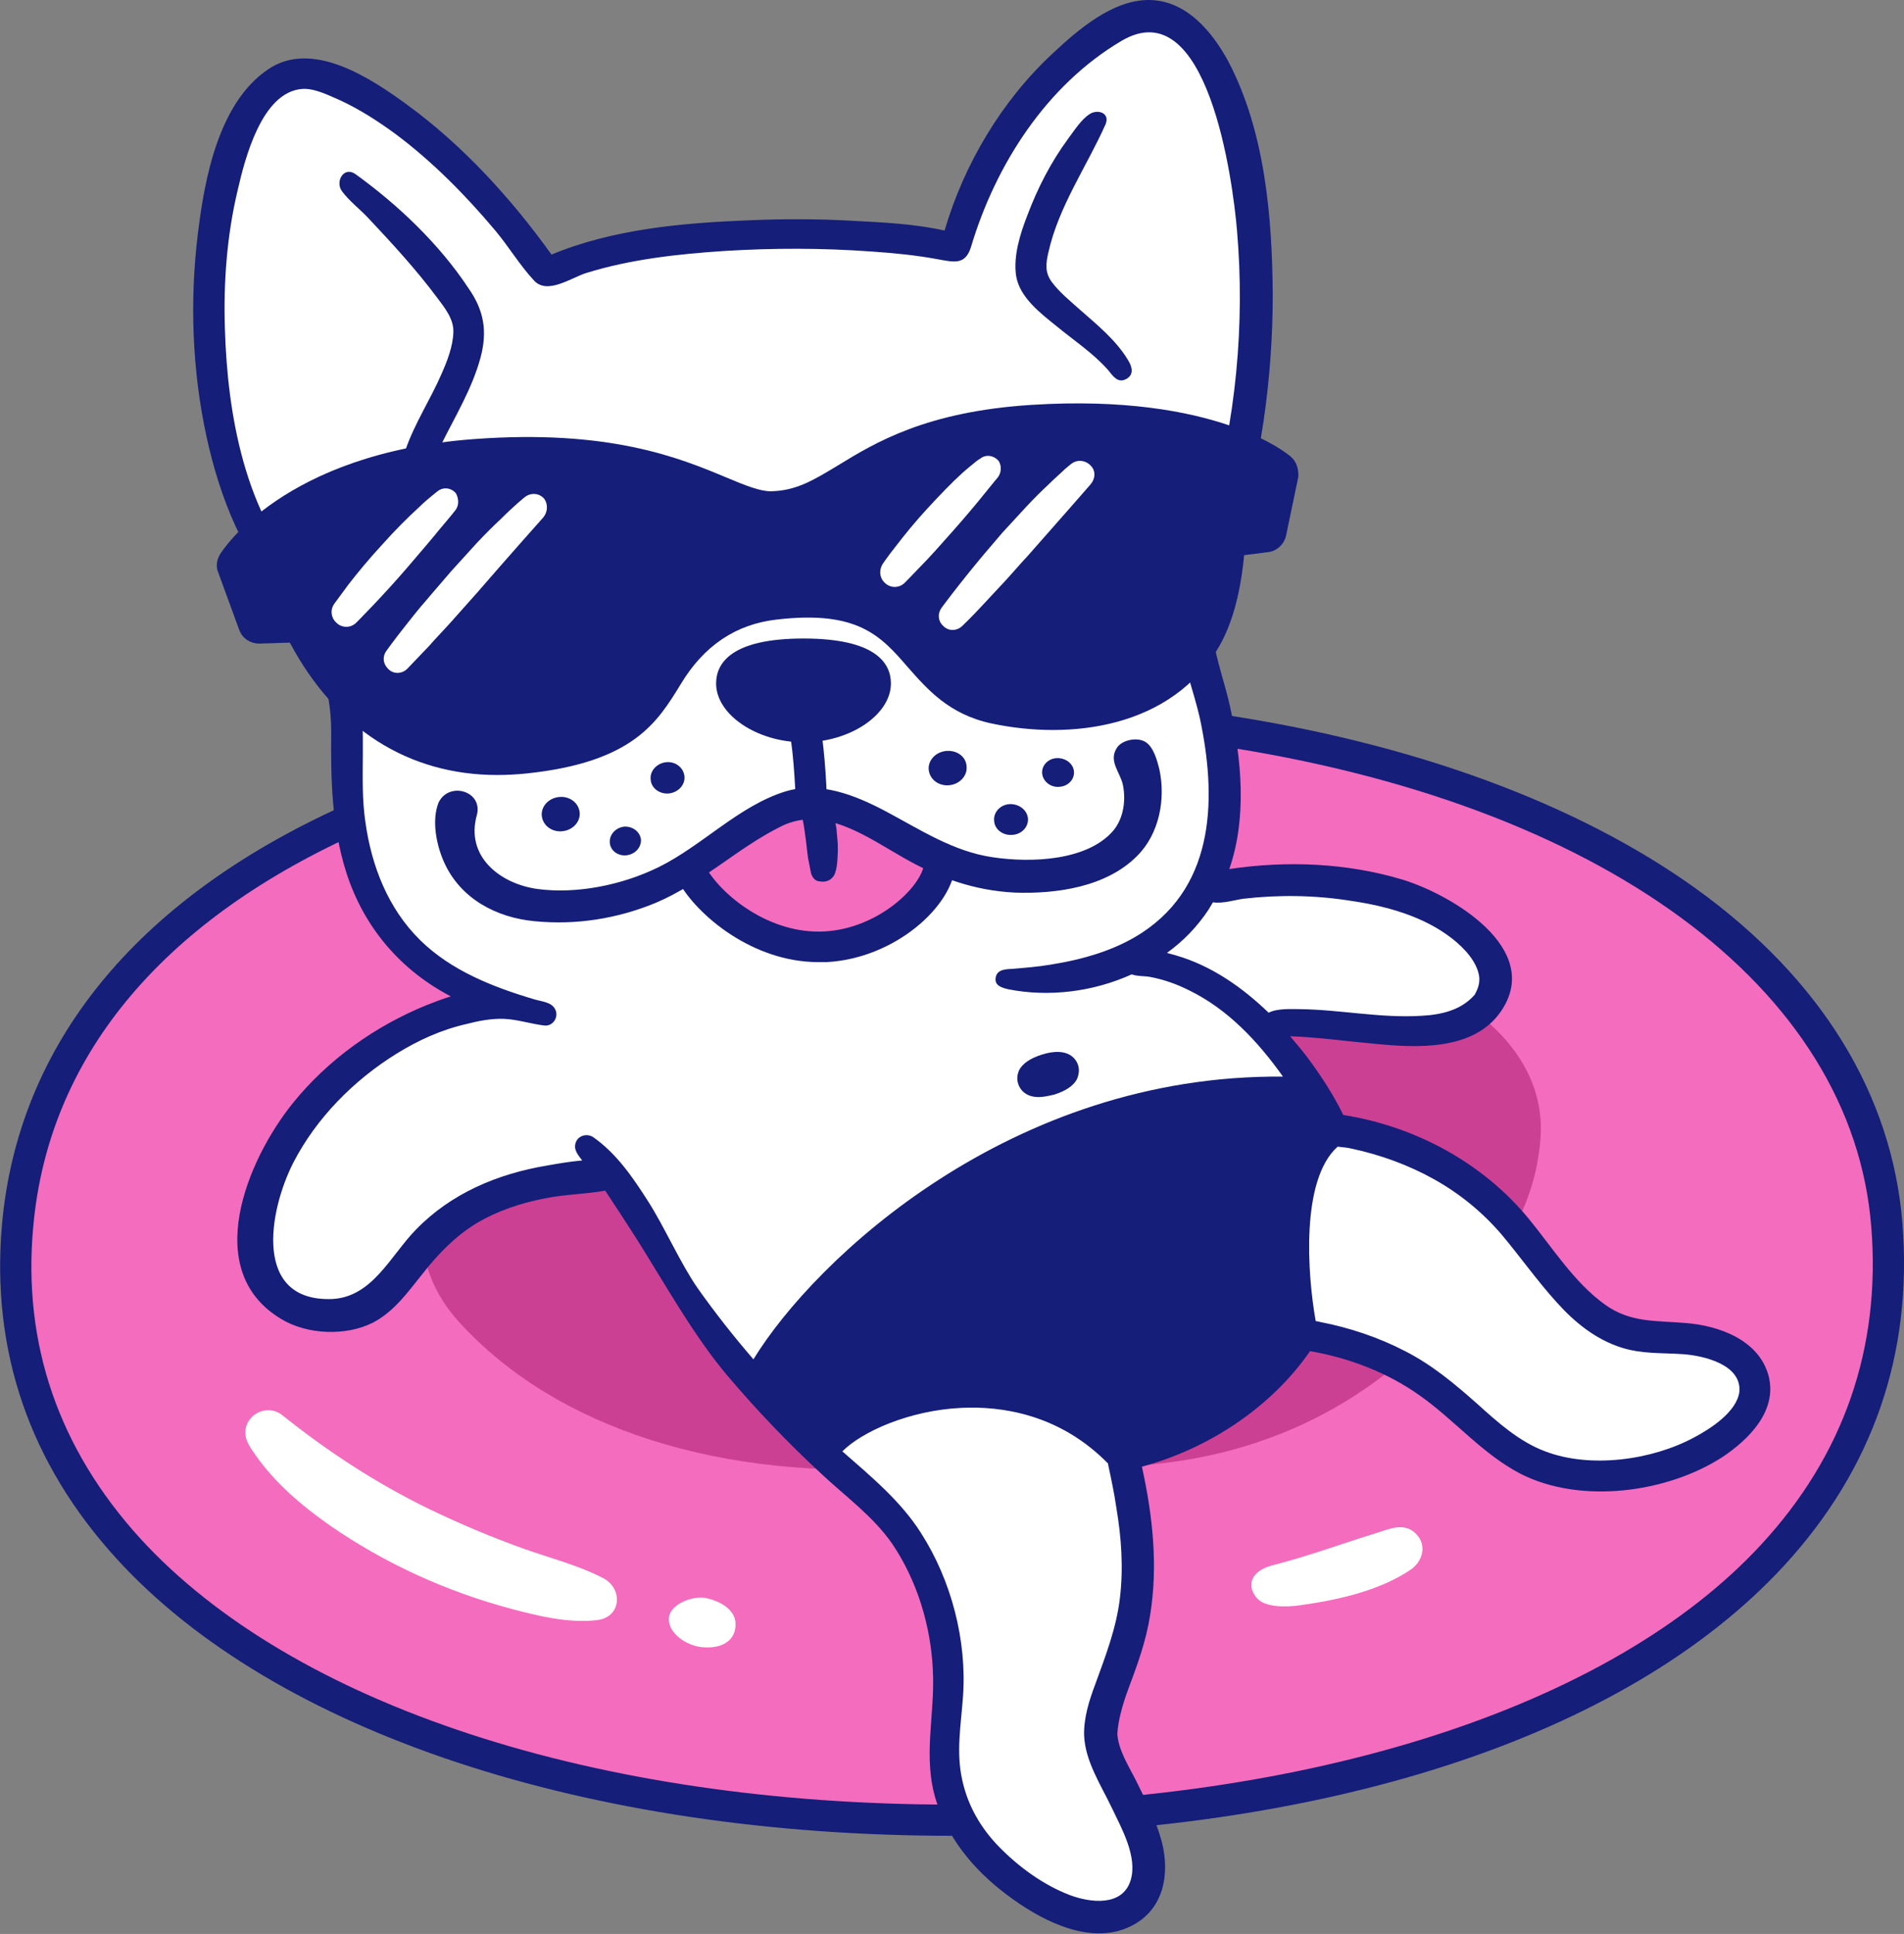 <?xml version="1.0" encoding="utf-8"?>
<!-- Generator: Adobe Illustrator 23.0.2, SVG Export Plug-In . SVG Version: 6.00 Build 0)  -->
<svg version="1.1" xmlns="http://www.w3.org/2000/svg" xmlns:xlink="http://www.w3.org/1999/xlink" x="0px" y="0px"
	 viewBox="0 0 372.5 378.3" style="enable-background:new 0 0 372.5 378.3;" xml:space="preserve">
<rect x="0" y="0" width="372.5" height="378.3" fill="#808080" stroke="none"/>
<style type="text/css">
	.st0{fill:#F46CBD;}
	.st1{fill:#CC4093;}
	.st2{fill:#151E79;}
	.st3{fill:#FFFFFF;}
</style>
<g id="bg">
</g>
<g id="art">
	<g>
		<path class="st0" d="M186.3,357.1c-70.8,0-131.3-20-161.9-53.5c-16.8-18.3-24.2-39.9-22-64c2.1-22.9,13.8-44.4,33.1-60.3
			c9-7.4,22.5-17.1,36-21.3c15.8-4.9,32.7-6.7,49.1-8.3l1.9-0.2c19.2-2,39-4,58.6-5.6c4.3-0.3,8.7-0.8,13.3-1.3
			c9.7-1,19.7-2.1,29.4-2.1c5.8,0,11,0.4,15.6,1.2c39.4,6.6,68.4,17.3,91.4,33.9c23.9,17.2,37.5,39.4,39.4,64
			c1.9,24.9-5.7,46.9-22.7,65.3C316.8,338.1,258.1,357.1,186.3,357.1z"/>
		<path class="st1" d="M180,287c-39.1,3-71.4-7.8-90.1-28.3c-10.3-11.2-8.8-25.1-2.9-40.8c5-13.2,21.2-3.4,33-13.2
			c5.5-4.5-11.6-32.5-3.3-35.1c9.7-3,20.1-4.1,30.1-5.1l1.2-0.1c11.8-1.2,23.9-2.5,35.9-3.4c2.6-0.2,5.3-0.5,8.1-0.8
			c5.9-0.6,12.1-1.3,18-1.3c3.6,0,2.1,23,5,23.4c24.1,4,48,3.5,64,10.2c12.2,5.1,23.4,15.8,22.4,30c-1.1,15.3-9.4,25.3-19.8,36.6
			c-15.5,16.7-38.1,28.3-68.1,27.8C206.4,286.7,187.7,287,180,287z"/>
		<path class="st2" d="M186.3,359.1c-71.3,0-132.4-20.2-163.4-54.1C5.7,286.2-1.8,264.1,0.4,239.4c3.2-35.1,26.1-63.3,66.4-81.6
			c1.5-0.7,3.3,0,4,1.5c0.7,1.5,0,3.3-1.5,4C31.1,180.7,9.4,207.2,6.5,240c-2.1,22.9,5,43.4,20.9,60.9
			c29.9,32.7,89.3,52.1,158.9,52.1c69.6,0,128.8-19,158.2-50.8c16.2-17.5,23.5-38.5,21.6-62.2c-3.7-46.9-52.8-83-128.3-94.2
			c-1.7-0.2-2.8-1.8-2.6-3.5c0.2-1.7,1.8-2.8,3.5-2.6c37.7,5.6,70,17.5,93.2,34.2c24.4,17.6,38.3,40.2,40.3,65.5
			c2,25.5-5.8,48-23.2,66.9C318,339.9,258.7,359.1,186.3,359.1z"/>
		<path class="st3" d="M214.8,376.3c-4.4,0-9.8-2.2-15.6-6.2c-7.4-5.2-12.2-11.3-14.4-18.2c-1.6-5.2-1.3-10.2-0.9-15.6
			c0.2-3.1,0.5-6.4,0.3-9.7c-0.5-9.5-3.5-18.6-8.4-25.8c-2.8-4.1-6.6-7.3-10.2-10.5c-1.3-1.1-2.6-2.3-3.9-3.4
			c-6.7-6.2-12.7-12.6-18.1-18.9c-4.9-5.9-9.4-13.2-13.7-20.3c-1.4-2.3-2.7-4.5-4.1-6.6c-2-3.2-4-6.3-6-9.2l-0.7-1.1l-1.3,0.2
			c-1.7,0.3-3.4,0.5-5.2,0.6c-2.1,0.2-4.3,0.4-6.5,0.9c-5.6,1.2-10.2,2.9-14.1,5.2c-3.8,2.3-7.3,5.5-11,10.1l-1,1.3
			c-2.4,3.1-4.8,6.2-8.1,7.9c-2.1,1.1-4.6,1.7-7.3,1.7c-3.2,0-6.3-0.8-8.7-2.3c-4-2.4-6.5-5.9-7.3-10.4c-1.6-9.2,3.9-21,10-28.7
			c6.5-8.1,15.3-14.5,25.5-18.7c1.5-0.6,3-1.2,4.6-1.7l4.6-1.5l-4.3-2.3c-9.6-5.1-16.3-13.1-19.5-23.2c-2.7-8.6-2.9-17.6-2.8-26.7
			c0.1-9.1-2.9-17.9-8.7-26.2l-0.1-0.1l-0.1-0.1c-7.3-7.3-12.5-18-15.5-31.8C39.7,72.5,39.1,59,40.7,46c1.4-11.2,4.1-24.8,12.8-30.8
			c1.8-1.2,3.8-1.8,6-1.8c7,0,15.2,5.9,19.1,8.8C88.4,29.4,97.7,39,106.2,51l0.9,1.3l1.5-0.6c11.8-4.9,25.7-6.1,37.8-6.5
			c2.9-0.1,5.9-0.2,8.7-0.2c3.9,0,7.8,0.1,11.6,0.3c5.5,0.3,11.8,0.6,17.6,1.9l1.8,0.4l0.5-1.8c3.8-12.9,11-24.9,20.5-33.7
			C211,8.5,217.9,2,224.6,2c6.7,0,11.2,6,13.9,11c7.5,14.2,8.4,32.4,8.5,44.7c0,8.2-0.6,16.4-1.8,24.3c-1,6.7-2.1,14.3-4.9,20.9
			l-0.4,0.9c-2.6,6.3-5.9,14.1-4.7,21.2c0.5,2.6,1.2,5.2,1.9,7.7c0.5,1.8,1.1,3.8,1.5,5.6c2.8,12.9,2.8,22.7,0,30.9l-1.1,3.2
			l3.3-0.5c4.2-0.6,8.4-1,12.5-1c7.3,0,14.2,1,20.6,3c6.2,1.9,16.9,7.5,19.3,14.6c1,2.7,0.5,5.4-1.4,8.1c-2.7,4-7.7,5.9-15.3,5.9
			c-2.6,0-5.2-0.2-7.2-0.4c-1.5-0.1-2.9-0.3-4.4-0.5c-4.1-0.5-8.3-0.9-12.6-1.1l-4.6-0.2l3,3.5c1.1,1.3,2.1,2.6,3.1,3.8
			c2.8,3.7,5.2,7.4,7,11.2l0.5,0.9l1,0.2c13.8,2.2,26.5,9.3,34.9,19.5c1.3,1.5,2.5,3.1,3.7,4.7c3.4,4.5,7,9.2,11.7,12.6
			c4.6,3.3,9.3,3.5,13.8,3.8c1,0.1,2,0.1,3,0.2c2.9,0.2,12.4,1.6,14.4,8.8c1.7,6.2-4.4,11.2-8.2,13.7c-6.2,4-14.7,6.4-22.7,6.4
			c0,0,0,0,0,0c-5.5,0-10.6-1.1-14.8-3.2c-4.4-2.2-7.9-5.4-11.8-8.8c-2.4-2.2-5-4.4-7.7-6.4c-6.3-4.5-14.2-7.7-22.3-9l-1.3-0.2
			l-0.7,1.1c-7.1,10.3-18.7,18.3-31.7,21.8l-1.9,0.5l0.4,1.9c2.4,11.2,2.9,20.2,1.6,28.4c-0.8,4.7-2.3,9-4.2,14.1
			c-1.4,3.8-2.2,7-2.3,9.4c0.2,3.2,1.7,6,3,8.5c0.3,0.6,0.6,1.1,0.8,1.6l0.2,0.4c1.8,3.6,3.6,7.3,4.6,11.1
			c0.6,2.4,2.1,10.6-4.9,14.1C218.6,375.9,216.8,376.3,214.8,376.3z"/>
		<path class="st0" d="M136,171.3c4.4,5.8,15.9,14.3,25.1,13.9c16.6-0.7,23-16.9,23-16.9s-12.3-10.7-21.7-10.8
			C152.9,157.4,136,171.3,136,171.3z"/>
		<path class="st2" d="M93.3,159.4C93.3,159.3,93.8,157.3,93.3,159.4c-2.3,8.1,4.5,13.5,11.9,14.5c7.5,1,16.4-0.7,23.7-4.3
			c8.5-4.2,15.7-12,24.8-14.8c6.7-2,13.5,0.7,19.4,3.8c6.8,3.6,13.4,8,21.2,9.1c7.4,1.1,18.3,0.7,23.4-5.1c2.1-2.4,2.6-6,2-9
			c-0.5-2.5-2.9-4.7-1.2-7.3c1-1.6,4.1-2.2,5.7-1.1c1.5,1,2.2,3.6,2.6,5.2c1.3,5.9,0,12.7-4.3,17c-6,6.1-15.8,7.5-24,7.2
			c-7.9-0.4-14.9-2.9-21.7-6.8c-7.1-4-15.5-10.3-23.9-6.2c-8.7,4.3-15.6,11.2-24.6,15c-7.5,3.1-15.6,4.4-23.7,3.6
			c-7.5-0.7-14.5-4.4-17.7-11.5c-1.5-3.3-2.5-8.2-1.1-11.7C87.8,152.8,94.5,154.7,93.3,159.4z"/>
		<path class="st2" d="M158.7,160.1c-1.6,0-3-1.3-3-2.9c0-0.1-0.3-9.6-1.3-14.4c-0.3-1.7,0.7-3.3,2.4-3.6c1.7-0.3,3.3,0.7,3.6,2.4
			c1.1,5.3,1.4,15,1.4,15.4c0.1,1.7-1.3,3.1-2.9,3.2C158.8,160.1,158.7,160.1,158.7,160.1z"/>
		<path class="st2" d="M160.1,188.2c-12.8,0-23.7-9.1-27.4-15.8c-0.8-1.5-0.3-3.3,1.2-4.1c1.5-0.8,3.3-0.3,4.1,1.2
			c3,5.5,12.5,13.3,23.3,12.7c10.9-0.6,19.3-9.2,19.5-13.4c0.1-1.7,1.5-3,3.2-2.9c1.7,0.1,3,1.5,2.9,3.2
			c-0.4,8.1-11.8,18.4-25.2,19.1C161.1,188.2,160.6,188.2,160.1,188.2z"/>
		<path class="st2" d="M158.7,170.9c0,0-0.2-0.8-0.4-2c-0.3-1.2-0.4-2.7-0.6-4.3c-0.2-1.5-0.4-3-0.6-4c-0.1-0.5-0.2-0.9-0.2-1.1
			c0-0.2-0.1-0.3-0.1-0.3l-0.2-0.7c-0.4-1.6,0.6-3.1,2.2-3.5c1.3-0.3,2.6,0.4,3.2,1.5c0,0,0.1,0.3,0.4,0.7c0.2,0.5,0.4,1.1,0.6,1.8
			c0.2,0.7,0.4,1.5,0.5,2.3c0.2,0.8,0.2,1.7,0.3,2.6c0.2,1.7,0.1,3.4,0,4.7c-0.1,1.3-0.4,2.1-0.4,2.1c-0.4,1.3-1.7,2-3,1.7
			C159.6,172.4,159,171.8,158.7,170.9L158.7,170.9z"/>
		<g>
			<path class="st2" d="M170.2,133.7c0,3.4-5.8,7.5-13,7.5s-13-4.1-13-7.5c0-3.4,5.8-4.7,13-4.7S170.2,130.3,170.2,133.7z"/>
			<path class="st2" d="M157.2,145.2c-9.1,0-17.1-5.4-17.1-11.5c0-4,3-8.8,17.1-8.8c14.1,0,17.1,4.8,17.1,8.8
				C174.3,139.8,166.3,145.2,157.2,145.2z M148.6,134.1c1.1,1.1,4.1,3,8.5,3c4.4,0,7.4-1.8,8.5-3c-1.2-0.5-3.8-1.1-8.5-1.1
				S149.8,133.6,148.6,134.1z M166.4,134.5L166.4,134.5L166.4,134.5z M166.2,133.4L166.2,133.4L166.2,133.4z M148.2,133.4"/>
		</g>
		<path class="st2" d="M252.5,89.3c-0.6-0.5-14.6-12.4-50.7-10.1c-20.6,1.3-30.6,7.4-37.8,11.8c-4.8,2.9-8.2,5-13.2,5.1
			c-2.1,0-4.9-1.1-8.7-2.7c-9.1-3.8-22.8-9.5-49.5-7.5c-37.2,2.8-49.1,21.8-49.6,22.6c-0.6,1.1-0.8,2.3-0.3,3.5l4.1,11.2
			c0.6,1.7,2.2,2.7,4,2.7l5.9-0.2c9,16.9,23.2,25.9,40.6,25.9c1.8,0,3.7-0.1,5.7-0.3c20.9-2.2,25.6-10,30.2-17.5
			c4.5-7.5,10.8-11.7,18.7-12.6c16-1.9,20.5,3.3,25.7,9.3c3.8,4.3,8,9.2,16.3,11c15.4,3.3,35.3,1,44.7-15.2
			c3.3-5.8,4.4-13.3,4.8-17.7l4.7-0.6c1.7-0.2,3.1-1.5,3.5-3.2l2.4-11.5C254.1,91.7,253.6,90.2,252.5,89.3z"/>
		<g>
			<path class="st2" d="M105.7,200.4C105.6,200.4,105.6,200.4,105.7,200.4L105.7,200.4z"/>
			<path class="st2" d="M106.4,200.5c-0.5-0.1-0.7-0.1-0.8-0.1C105.9,200.4,107.1,200.6,106.4,200.5z"/>
			<path class="st2" d="M206.7,63.8c3.4,2.8,7.2,5.3,10.1,8.6c0.9,1.1,1.9,2.7,3.6,1.7c1.6-0.9,1-2.6,0.2-3.8
				c-2.3-3.8-6-6.8-9.3-9.7c-1.9-1.7-4-3.4-5.5-5.4c-1.4-1.9-1.2-3.6-0.7-5.8c2-9,7.5-16.8,11.2-25.1c0.9-2.2-1.5-3-3.1-2
				c-1.7,1.1-3,3.2-4.2,4.8c-3.4,4.6-6,9.7-8,15c-1.4,3.6-2.8,8-2.2,11.9C199.5,58.2,203.6,61.3,206.7,63.8z"/>
			<path class="st2" d="M69.6,34.1c-2.3-1.7-4.1,1.4-2.7,3.3c1.4,1.9,3.5,3.5,5.1,5.2c4.7,5,9.4,10.1,13.5,15.6
				c1.5,2,3.3,4.2,3.2,6.8c-0.1,2.8-1.2,5.6-2.3,8.1c-2.2,5.1-5.3,9.7-7.1,15c-0.8,2.2-4.2,11.8,1.5,10.9c2.5-0.4,2.5-3.3,3-5.2
				c0.6-2.3,1.4-4.5,2.4-6.6c2.8-5.7,6.1-11,7.8-17.2c1.4-5.2,0.7-9.3-2.4-13.7C85.9,47.7,77.9,40.1,69.6,34.1z"/>
			<path class="st2" d="M346,269.1c-1.9-7-9.7-9.8-16.2-10.3c-5.7-0.5-10.8,0-15.8-3.6c-6.1-4.4-10.3-11.2-15-16.9
				c-9-10.9-22.2-18-36.2-20.2c-2-4.1-4.5-7.9-7.2-11.5c-1-1.3-2.1-2.6-3.2-3.9c5.6,0.2,11.2,1,16.8,1.5c8.2,0.8,19.1,1.3,24.4-6.3
				c8.5-12.3-9.7-22.9-19.1-25.8c-10.9-3.3-22.7-3.8-34-2.1c3.5-10.1,2.4-21.5,0.1-32c-1-4.4-2.6-8.8-3.3-13.3
				c-1.2-6.9,2.3-14.8,4.9-21c2.8-6.6,3.9-14.3,5-21.3c1.2-8.2,1.8-16.4,1.8-24.7c-0.1-15.2-1.5-32-8.7-45.7
				C237.1,6.1,232,0,224.7,0c-7.1,0-13.9,5.9-18.8,10.5c-9.9,9.2-17.3,21.6-21.1,34.6c-5.8-1.3-12-1.6-17.9-1.9
				c-6.8-0.4-13.7-0.4-20.5-0.1c-12.8,0.5-26.5,1.7-38.5,6.7C100,38.8,90.6,28.5,79.8,20.6c-7.1-5.2-18.7-13-27.4-7
				C42.7,20.2,40,35.1,38.7,45.8c-1.6,13.1-1.1,26.7,1.7,39.6c2.6,11.9,7.3,24.1,16,32.8c5.3,7.5,8.4,15.9,8.4,25
				c-0.1,9.2,0.1,18.4,2.9,27.3c3.5,11.1,10.9,19.4,20.5,24.4c-1.6,0.5-3.2,1.1-4.7,1.7c-10.1,4.1-19.4,10.7-26.3,19.3
				c-8.9,11.1-17.9,32.7-2.2,42.1c5.1,3.1,12.7,3.4,18,0.7c4.2-2.2,6.9-6.1,9.8-9.7c3-3.8,6.3-7.2,10.4-9.7c4.2-2.5,8.8-4,13.5-4.9
				c3.9-0.8,7.9-0.8,11.7-1.5c2,3,4,6.1,6,9.2c5.5,8.7,11.3,19.2,18,27.1c5.7,6.7,11.8,13.1,18.3,19.1c4.7,4.4,10.1,8.3,13.8,13.6
				c4.9,7.2,7.6,16.1,8,24.7c0.5,8.8-2.1,17.1,0.7,25.8c2.6,8.1,8.3,14.4,15.1,19.2c6.3,4.5,15.5,9,23.1,5.1
				c6.3-3.2,7.5-10.1,5.9-16.4c-1.1-4.2-3.1-8-5-11.9c-1.4-2.8-3.5-6-3.7-9.2c0.1-2.6,1.1-6,2.1-8.7c1.8-4.8,3.5-9.4,4.3-14.5
				c1.6-9.7,0.5-19.6-1.6-29.1c13-3.5,25.3-11.6,32.9-22.6c7.6,1.3,15.2,4.2,21.5,8.7c6.8,4.8,12.2,11.4,19.7,15.3
				c11.8,6,28.7,3.7,39.5-3.3C342.1,281.6,347.8,276,346,269.1z M243.3,175.8c6.9-0.8,14-0.7,20.9,0.4c6.9,1,14.3,3,19.9,7.4
				c2.3,1.8,4.9,4.5,5.3,7.5c0.1,1.2-0.2,2.2-0.8,3.3c0,0.1-0.2,0.3-0.2,0.3c-2.6,2.9-6.4,3.8-10.3,4c-8,0.5-15.8-1.2-23.8-1.3
				c-1.5,0-4.4-0.2-6.1,0.7c-5.2-5-11.2-9.2-18.1-11.2c-0.4-0.1-1-0.3-1.8-0.5c3.2-2.3,5.9-5.1,8.1-8.4c0.3-0.5,0.6-1,0.9-1.5
				C239.3,176.8,241.7,176,243.3,175.8z M136.5,252c-3.4-4.9-6.5-12-9.7-17c-3-4.7-6.2-9.4-10.8-12.6c-1.5-0.9-3.5,0-3.5,1.9
				c0,0.9,0.7,1.8,1.4,2.7c-2.3,0.2-4.7,0.6-6.9,1c-9.6,1.6-18.7,5.4-25.6,12.5c-5,5.1-8.5,13.2-16.4,13.6
				c-15.5,0.6-12.5-17.1-7.6-26.7c4.5-8.7,11.8-16.1,20.2-21.3c4.2-2.6,8.8-4.7,13.7-5.8c2.3-0.6,4.9-1.1,7.3-1
				c2.6,0.1,5.3,1,7.9,1.3c1.7,0.2,2.9-1.7,2.1-3.2c-0.7-1.4-2.7-1.5-4-1.9c-8.1-2.4-16.3-5.6-22.4-11.6c-6.3-6.2-9.5-14.5-10.7-23
				c-1.3-8.7,0.4-17.8-1.4-26.4c-1.5-7.3-5-15.6-10.2-21.1C47.9,100.6,44.5,81.1,44,64.3c-0.3-9.1,0.4-18.3,2.5-27.1
				c1.4-6.1,4.7-19.2,12.6-19.8c2.4-0.2,5.3,1.3,7.4,2.2c3.9,1.8,7.6,4.2,11,6.7c7.2,5.4,13.6,11.9,19.4,18.8
				c2.6,3.1,4.8,6.8,7.6,9.8c2.6,2.8,7.3-0.6,10.2-1.5c8.7-2.7,17.9-3.7,26.9-4.3c9.6-0.6,19.3-0.6,28.9,0.1
				c4.3,0.3,8.6,0.7,12.9,1.5c3.3,0.6,5.5,1.2,6.6-2.5c4.8-16,14.7-31.5,29.4-40.2c16.9-10,21.8,27.5,22.6,37
				c1.6,18.4-0.2,37.4-5.4,55.2c-3.2,7.3-6.7,16.2-5.8,24.3c0.6,5.3,2.7,10.6,3.9,15.8c3.3,15.3,3.2,32.6-11.2,42.1
				c-5.3,3.5-11.7,5.3-18,6.3c-2.4,0.4-4.8,0.6-7.2,0.8c-1.3,0.1-3.2,0-3.5,1.7c-0.3,1.6,1.2,2,2.4,2.3c8,1.6,16.7,0.5,24.2-2.9
				c1.1,0.4,2.6,0.3,3.6,0.5c2.7,0.5,5.2,1.4,7.6,2.6c7.6,3.7,13.5,10,18.4,16.9c-53.2-0.5-91.6,35.7-103.6,55.3
				C143.6,261.5,139.9,256.8,136.5,252z M219.1,312.6c-0.7,5.9-2.8,11.3-4.8,16.8c-1.2,3.2-2.3,6.6-2.2,10.1c0.2,5,3.3,9.7,5.4,14.1
				c1.9,4,5.1,9.6,3.7,14.2c-1.6,5.2-7.9,4.4-11.9,2.9c-5.2-2-10-5.5-13.9-9.5c-3.5-3.6-6-7.9-7.1-12.8c-1.3-5.6-0.3-10.9,0.1-16.5
				c0.8-11-2.3-22.8-8.2-32c-3.9-6.2-9.8-11.1-15.4-16c3.9-3.9,13.1-8,23.2-8.5c7.9-0.4,19.3,1.2,28.8,10.9c0,0.1,0,0.1,0,0.2
				c0.6,2.8,1.2,5.6,1.6,8.4C219.4,300.8,219.8,306.7,219.1,312.6z M331.4,281.2c-8.2,4.4-20.2,6.1-29.1,2.7
				c-5.1-1.9-9.3-5.7-13.3-9.3c-4.4-3.9-8.8-7.6-14.1-10.3c-5.2-2.7-10.9-4.6-16.6-5.7c-0.3-0.1-0.6-0.1-0.9-0.2
				c-1.6-9-3-27.6,4.3-34.1c1,0.1,2,0.2,2.8,0.4c5.6,1.2,11.1,3.2,16.1,6c5,2.8,9.4,6.4,13.1,10.7c3.7,4.4,7,9.1,10.9,13.4
				c3.5,3.9,7.6,7.2,12.6,8.8c4.1,1.3,8,1,12.2,1.3c3.9,0.3,11.3,2,10.9,7.3C339.8,276.2,334.6,279.5,331.4,281.2z"/>
		</g>
		<path class="st2" d="M210.9,208.3C210.9,208.3,210.9,208.3,210.9,208.3L210.9,208.3c-0.3-0.9-1.7-3.7-7.1-2
			c-2.2,0.7-3.7,1.7-4.4,3c-0.4,0.9-0.5,1.8-0.2,2.7c0.2,0.7,1.1,2.6,4,2.6c0.8,0,1.9-0.2,3.1-0.5c2.2-0.7,3.7-1.7,4.4-3
			C211.1,210.1,211.2,209.2,210.9,208.3z"/>
		<path class="st2" d="M113.4,158.9c0.2,1.8-1.3,3.5-3.4,3.7c-2,0.2-3.8-1.1-4-3c-0.2-1.8,1.3-3.5,3.4-3.7
			C111.4,155.7,113.2,157,113.4,158.9z"/>
		<path class="st2" d="M133.9,151.8c0.2,1.7-1.2,3.2-3,3.4c-1.8,0.2-3.5-1-3.6-2.7c-0.2-1.7,1.2-3.2,3-3.4
			C132.1,148.9,133.7,150.1,133.9,151.8z"/>
		<path class="st2" d="M125.4,164.2c0.1,1.5-1.1,2.9-2.8,3.1c-1.7,0.2-3.2-0.9-3.3-2.5c-0.1-1.5,1.1-2.9,2.8-3.1
			C123.8,161.6,125.2,162.7,125.4,164.2z"/>
		<path class="st2" d="M189.1,149.9c0.2,1.8-1.3,3.5-3.4,3.7c-2,0.2-3.8-1.1-4-3c-0.2-1.8,1.3-3.5,3.4-3.7
			C187.2,146.7,189,148,189.1,149.9z"/>
		<path class="st2" d="M201.1,160c0.2,1.7-1.2,3.2-3,3.3c-1.8,0.2-3.5-1-3.6-2.7c-0.2-1.7,1.2-3.2,3-3.3
			C199.3,157.2,200.9,158.4,201.1,160z"/>
		<path class="st2" d="M210.1,150.8c0.2,1.6-1.1,3-2.8,3.1c-1.7,0.2-3.2-1-3.4-2.5c-0.2-1.6,1.1-3,2.8-3.1
			C208.4,148.2,209.9,149.3,210.1,150.8z"/>
		<path class="st3" d="M89.1,99.8c0,0-1.1,1.4-2.9,3.5c-1.7,2.1-4.1,4.9-6.5,7.7c-2.4,2.8-4.9,5.5-6.8,7.5c-1.9,2-3.2,3.3-3.2,3.3
			c-1.1,1.1-2.9,1.1-4-0.1c-1-1-1.1-2.5-0.3-3.6c0,0,1.1-1.5,2.8-3.8c1.7-2.2,4.1-5.1,6.6-7.8c2.5-2.8,5.1-5.4,7.2-7.3
			c1-1,2-1.8,2.6-2.3c0.6-0.5,1-0.8,1-0.8c1.1-0.9,2.7-0.7,3.6,0.4C89.8,97.6,89.8,98.9,89.1,99.8z"/>
		<path class="st3" d="M106.3,101.2c0,0-6.6,7.4-13.1,14.9c-1.7,1.9-3.3,3.7-4.9,5.5c-1.6,1.8-3.1,3.3-4.3,4.7
			c-2.6,2.7-4.3,4.5-4.3,4.5c-1.1,1.1-2.8,1.1-3.8,0c-1-1-1.1-2.4-0.3-3.5c0,0,1.5-2.1,3.8-5c1.2-1.5,2.5-3.2,4.1-5
			c1.5-1.8,3.2-3.7,4.8-5.6c1.7-1.9,3.4-3.7,5-5.5c1.6-1.7,3.2-3.3,4.6-4.6c1.3-1.3,2.6-2.5,3.4-3.2c0.8-0.7,1.3-1.1,1.3-1.1
			c1.2-1,2.9-0.9,3.9,0.3C107.2,98.6,107.2,100.1,106.3,101.2L106.3,101.2z"/>
		<path class="st3" d="M195.2,93.4c0,0-1.1,1.3-2.7,3.3c-1.6,2-3.8,4.6-6.1,7.2c-2.3,2.6-4.6,5.2-6.4,7c-1.8,1.9-3,3.1-3,3.1
			c-1.1,1.1-2.9,1.1-4-0.1c-1-1-1-2.5-0.3-3.6c0,0,1-1.5,2.6-3.5c1.6-2.1,3.8-4.8,6.2-7.4c2.4-2.6,4.8-5.1,6.8-6.9
			c1-0.9,1.9-1.6,2.5-2.1c0.6-0.5,1-0.7,1-0.7c1.1-0.9,2.7-0.6,3.6,0.5C196,91.2,195.9,92.5,195.2,93.4z"/>
		<path class="st3" d="M213.4,94.7c0,0-6.1,7-12.3,14c-1.6,1.7-3.1,3.5-4.6,5.1c-1.5,1.6-2.9,3.1-4.1,4.4c-2.4,2.6-4.1,4.2-4.1,4.2
			c-1.1,1.1-2.8,1.1-3.8,0c-1-0.9-1.1-2.4-0.3-3.5c0,0,1.4-1.9,3.6-4.7c1.1-1.4,2.4-3,3.8-4.7c1.4-1.7,3-3.5,4.5-5.3
			c1.6-1.7,3.2-3.5,4.7-5.1c1.5-1.6,3-3.1,4.3-4.3c1.3-1.3,2.5-2.3,3.2-3c0.8-0.7,1.2-1,1.2-1c1.2-1,2.9-0.8,3.9,0.3
			C214.4,92.1,214.3,93.6,213.4,94.7L213.4,94.7z"/>
		<path class="st3" d="M55.2,276.8c9,7.2,18.5,13.4,28.8,18.4c6,2.9,12.2,5.5,18.6,7.8c5.1,1.8,10.6,3.2,15.4,5.7
			c3.9,2,3.6,7.6-1.1,8.2c-5.5,0.7-11.6-0.8-16.9-2.2c-12.7-3.4-24.8-8.9-35.6-16.4c-5.4-3.8-10.7-8.3-14.5-13.8
			c-1.2-1.7-2.4-3.4-1.7-5.6C49.2,276,52.8,274.9,55.2,276.8z"/>
		<path class="st3" d="M248.9,306.2c7.1-1.8,13.2-4.1,20.3-6.3c2.6-0.8,5.5-2.2,7.8,0.1c2.3,2.3,1.3,5.5-1.1,7.1
			c-6.1,4.1-14.3,5.9-21.5,6.9c-2.7,0.4-7,0.5-8.6-1.5C243.8,310,244.8,307.3,248.9,306.2z"/>
		<path class="st3" d="M143.9,318c-0.1,2.8-2.5,4.6-6.6,4.2c-3-0.3-6.9-2.8-6.4-6c0.4-2.3,4.3-4.1,7.2-3.6
			C141.4,313.3,144.1,315.2,143.9,318z"/>
	</g>
	<g>
	</g>
	<g>
	</g>
	<g>
	</g>
	<g>
	</g>
	<g>
	</g>
	<g>
	</g>
</g>
</svg>

